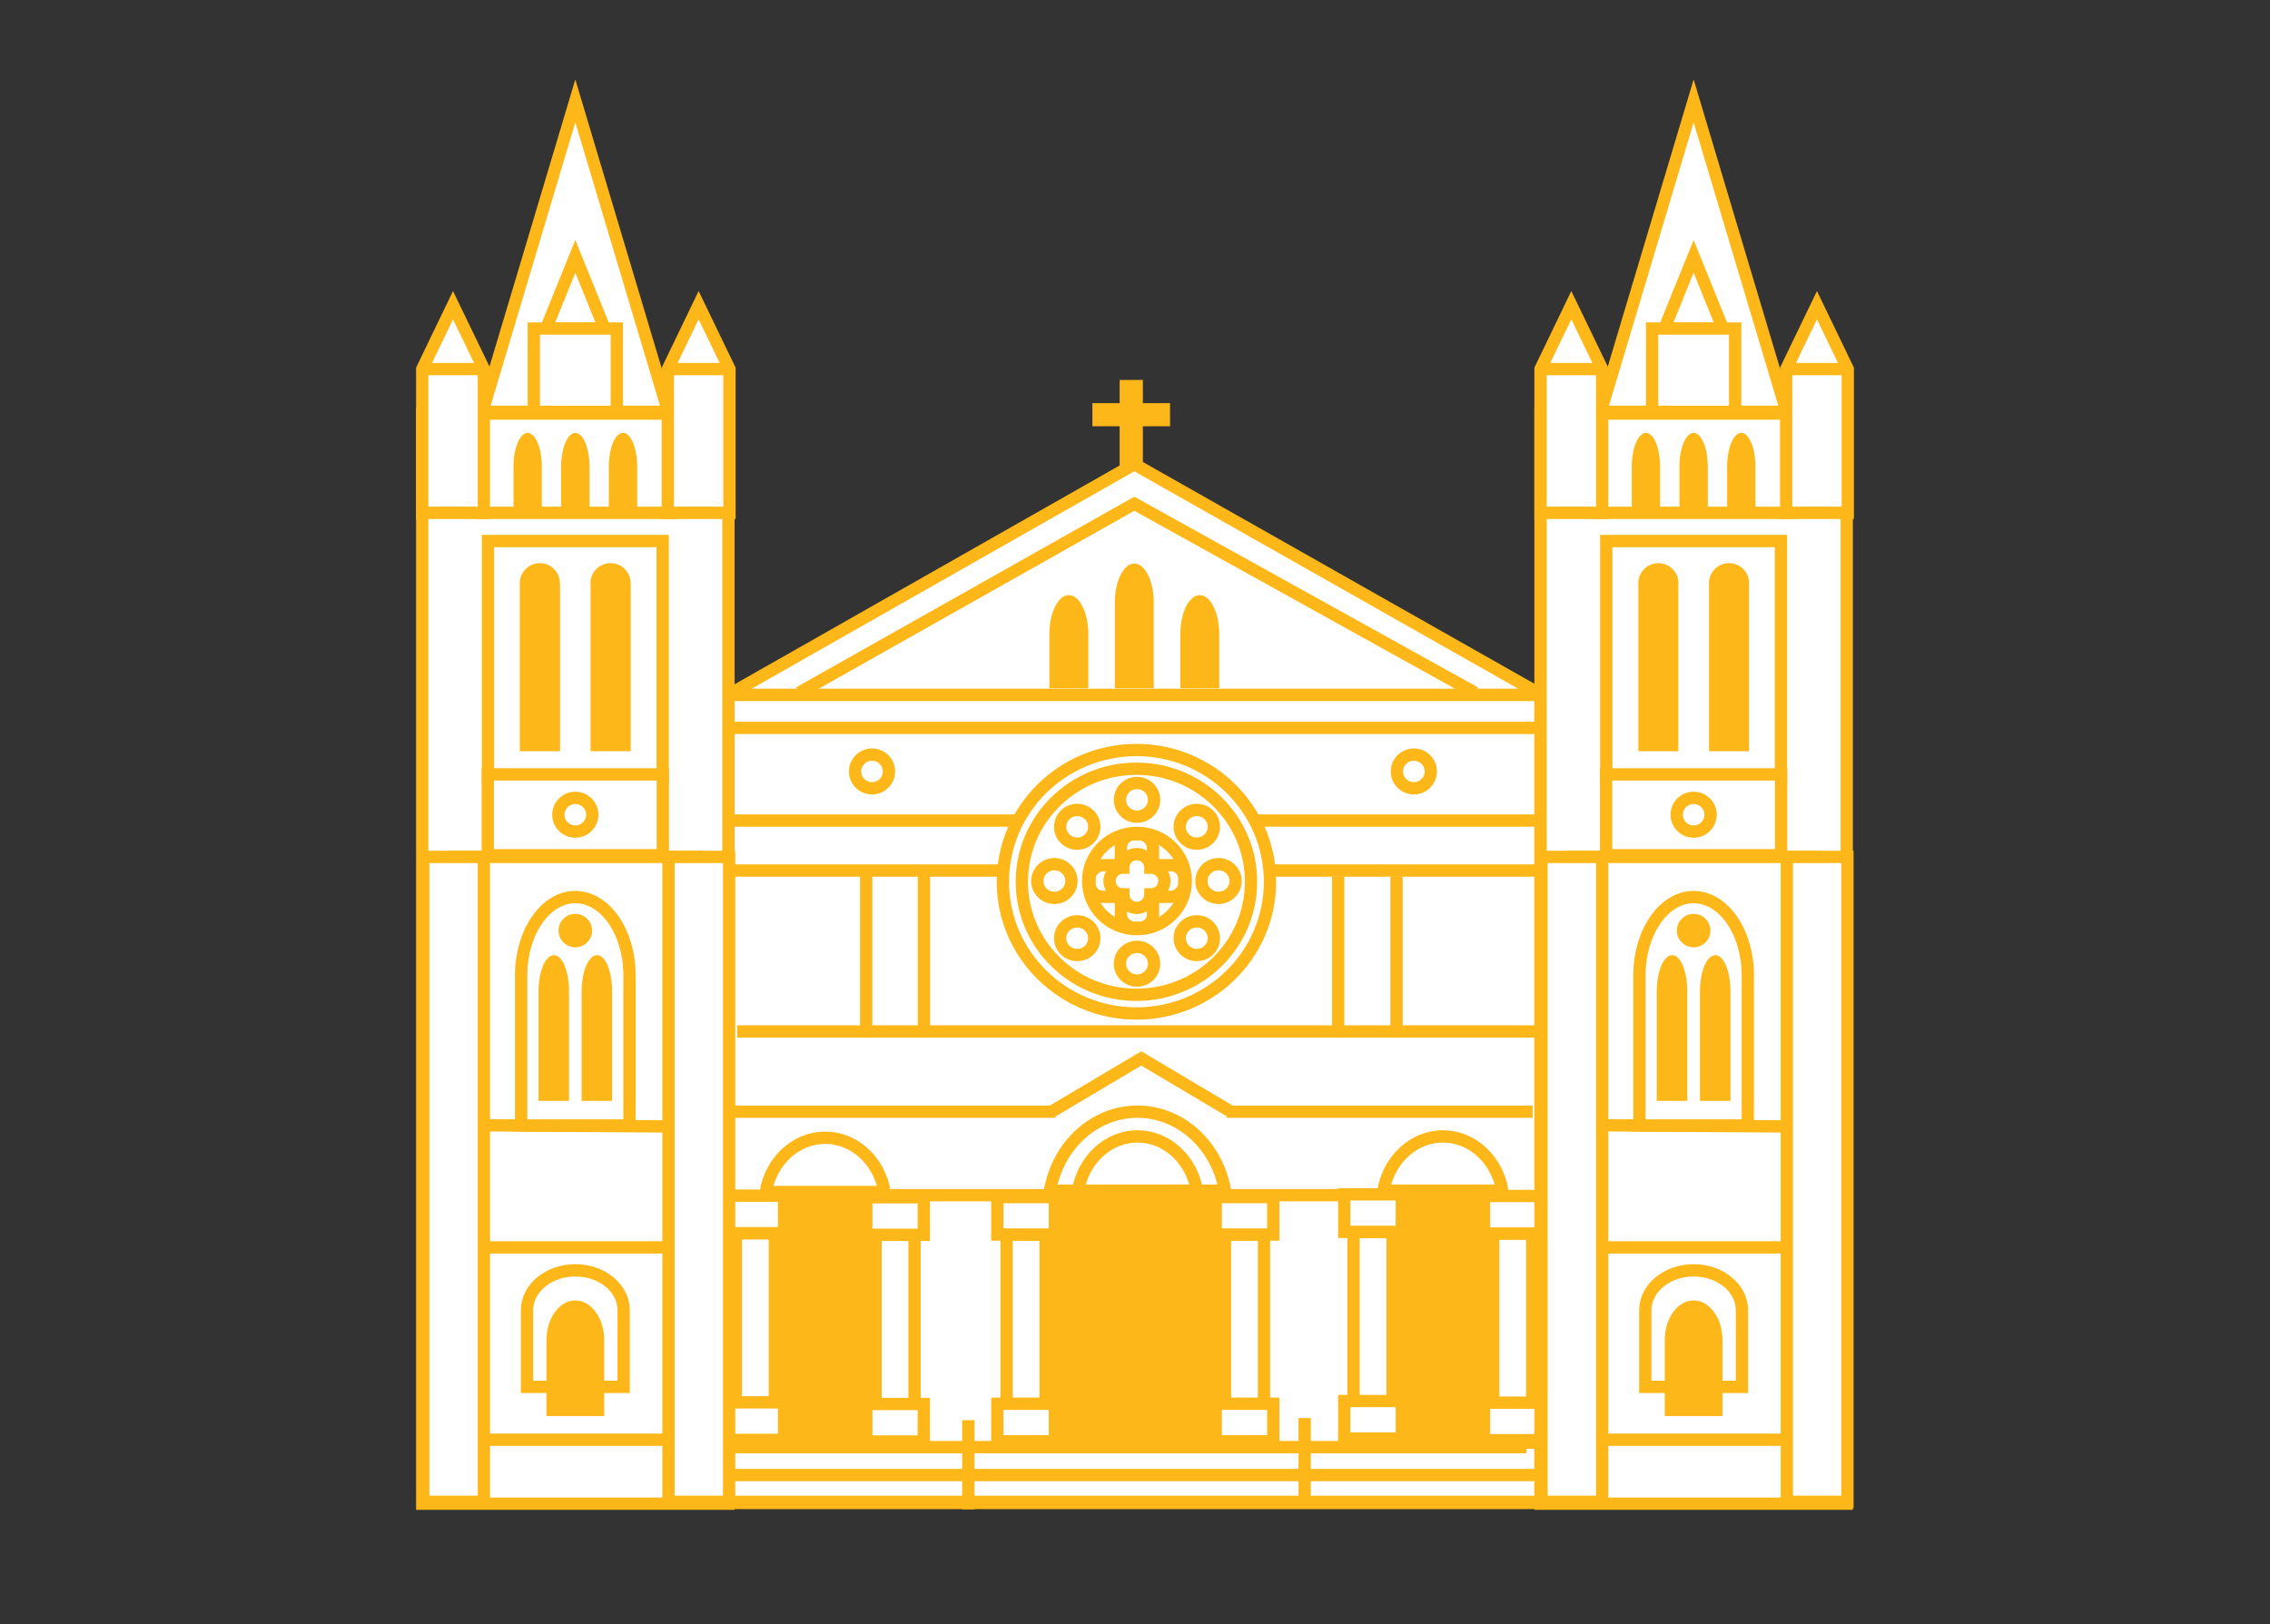 <svg xmlns="http://www.w3.org/2000/svg" viewBox="0 0 738 528.12"><rect x="0" y="0" width="738" height="528.12" fill="#333333" stroke="none"/><title>mission hill</title><g id="mission_hill" data-name="mission hill"><rect x="236.2" y="225.96" width="264.64" height="262.42" fill="#fff" stroke="#fdb718" stroke-miterlimit="10" stroke-width="3.98"/><path d="M287.6,387.63H248.94c1.71-10,9.72-17.65,19.32-17.65S285.89,377.58,287.6,387.63Z" fill="#fff" stroke="#fdb718" stroke-miterlimit="10" stroke-width="4"/><path d="M398.25,387.2H341.37c2.52-14.62,14.3-25.69,28.43-25.69S395.73,372.58,398.25,387.2Z" fill="#fff" stroke="#fdb718" stroke-miterlimit="10" stroke-width="4"/><path d="M289.86,396.14v73.77H246.68V396.14a67.16,67.16,0,0,1,.37-7.13h42.43A67.16,67.16,0,0,1,289.86,396.14Z" fill="#fdb718"/><polygon points="378.4 133.1 378.4 136.62 369.55 136.62 369.55 151.4 366.01 151.4 366.01 136.62 357.15 136.62 357.15 133.1 366.01 133.1 366.01 125.55 369.55 125.55 369.55 133.1 378.4 133.1" fill="#fff" stroke="#fdb718" stroke-miterlimit="10" stroke-width="4"/><line x1="239.65" y1="335.42" x2="499.49" y2="335.42" fill="#fff" stroke="#fdb718" stroke-miterlimit="10" stroke-width="4"/><polygon points="368.78 150.96 236.82 225.96 501.17 225.96 368.78 150.96" fill="#fff" stroke="#fdb718" stroke-miterlimit="10" stroke-width="4"/><ellipse cx="283.5" cy="250.87" rx="5.51" ry="5.48" fill="#fff" stroke="#fdb718" stroke-miterlimit="10" stroke-width="4"/><ellipse cx="459.66" cy="250.87" rx="5.51" ry="5.48" fill="#fff" stroke="#fdb718" stroke-miterlimit="10" stroke-width="4"/><line x1="238.51" y1="236.71" x2="499.49" y2="236.71" fill="#fff" stroke="#fdb718" stroke-miterlimit="10" stroke-width="4"/><polyline points="479.5 225.26 368.78 163.81 259.82 225.26" fill="none" stroke="#fdb718" stroke-miterlimit="10" stroke-width="4"/><path d="M353.82,206.21v17.63H341.17V206.21c0-7,2.83-12.68,6.32-12.68S353.82,199.21,353.82,206.21Z" fill="#fdb718"/><path d="M375.1,195.94v27.9H362.45v-27.9c0-7,2.83-12.68,6.32-12.68S375.1,188.94,375.1,195.94Z" fill="#fdb718"/><path d="M396.39,206.21v17.63H383.74V206.21c0-7,2.83-12.68,6.32-12.68S396.39,199.21,396.39,206.21Z" fill="#fdb718"/><line x1="236.82" y1="470.59" x2="496.25" y2="470.59" fill="#fff" stroke="#fdb718" stroke-miterlimit="10" stroke-width="4"/><line x1="236.82" y1="479.68" x2="501.17" y2="479.68" fill="#fff" stroke="#fdb718" stroke-miterlimit="10" stroke-width="4"/><line x1="236.82" y1="488.76" x2="501.17" y2="488.76" fill="#fff" stroke="#fdb718" stroke-miterlimit="10" stroke-width="4"/><polyline points="238.51 361.51 343.18 361.51 341.88 361.51 371.04 344.19 400.19 361.51 398.82 361.51 498.28 361.51" fill="none" stroke="#fdb718" stroke-miterlimit="10" stroke-width="4"/><rect x="333.59" y="388.66" width="71" height="81.44" fill="#fdb718"/><line x1="314.81" y1="461.84" x2="314.81" y2="490.83" fill="#fff" stroke="#fdb718" stroke-miterlimit="10" stroke-width="4"/><line x1="424.16" y1="461.14" x2="424.16" y2="490.12" fill="#fff" stroke="#fdb718" stroke-miterlimit="10" stroke-width="4"/><line x1="237.16" y1="266.84" x2="500.84" y2="266.84" fill="#fff" stroke="#fdb718" stroke-miterlimit="10" stroke-width="4"/><line x1="237.16" y1="283.09" x2="500.84" y2="283.09" fill="#fff" stroke="#fdb718" stroke-miterlimit="10" stroke-width="4"/><line x1="300.39" y1="284.09" x2="300.39" y2="337.42" fill="#fff" stroke="#fdb718" stroke-miterlimit="10" stroke-width="4"/><line x1="281.6" y1="284.09" x2="281.6" y2="337.42" fill="#fff" stroke="#fdb718" stroke-miterlimit="10" stroke-width="4"/><line x1="454.02" y1="284.99" x2="454.02" y2="337.42" fill="#fff" stroke="#fdb718" stroke-miterlimit="10" stroke-width="4"/><line x1="435.06" y1="284.99" x2="435.06" y2="337.42" fill="#fff" stroke="#fdb718" stroke-miterlimit="10" stroke-width="4"/><ellipse cx="369.47" cy="286.74" rx="43.42" ry="42.84" fill="#fff" stroke="#fdb718" stroke-miterlimit="10" stroke-width="4"/><ellipse cx="369.47" cy="286.74" rx="37.26" ry="36.76" fill="#fff" stroke="#fdb718" stroke-miterlimit="10" stroke-width="4"/><ellipse cx="369.65" cy="313.39" rx="5.55" ry="5.48" fill="#fff" stroke="#fdb718" stroke-miterlimit="10" stroke-width="4"/><ellipse cx="396.15" cy="286.5" rx="5.55" ry="5.48" fill="#fff" stroke="#fdb718" stroke-miterlimit="10" stroke-width="4"/><ellipse cx="342.79" cy="286.5" rx="5.55" ry="5.48" fill="#fff" stroke="#fdb718" stroke-miterlimit="10" stroke-width="4"/><ellipse cx="350.21" cy="268.87" rx="5.55" ry="5.48" fill="#fff" stroke="#fdb718" stroke-miterlimit="10" stroke-width="4"/><ellipse cx="389.09" cy="268.87" rx="5.55" ry="5.48" fill="#fff" stroke="#fdb718" stroke-miterlimit="10" stroke-width="4"/><ellipse cx="389.09" cy="305.09" rx="5.55" ry="5.48" fill="#fff" stroke="#fdb718" stroke-miterlimit="10" stroke-width="4"/><ellipse cx="350.21" cy="305.09" rx="5.55" ry="5.48" fill="#fff" stroke="#fdb718" stroke-miterlimit="10" stroke-width="4"/><ellipse cx="369.65" cy="260.1" rx="5.55" ry="5.48" fill="#fff" stroke="#fdb718" stroke-miterlimit="10" stroke-width="4"/><ellipse cx="369.64" cy="286.5" rx="15.87" ry="15.66" fill="#fff" stroke="#fdb718" stroke-miterlimit="10" stroke-width="4"/><rect x="364.42" y="271.32" width="10.43" height="30.36" rx="4.24" ry="4.24" fill="#fff" stroke="#fdb718" stroke-miterlimit="10" stroke-width="4"/><rect x="364.49" y="271.11" width="10.29" height="30.77" rx="4.24" ry="4.24" transform="translate(656.13 -83.14) rotate(90)" fill="#fff" stroke="#fdb718" stroke-miterlimit="10" stroke-width="4"/><path d="M378.57,286.5a4.37,4.37,0,0,1-4.4,4.34H374v0a4.4,4.4,0,0,1-8.8,0v0h-.13a4.34,4.34,0,1,1,0-8.68h.13v0a4.4,4.4,0,0,1,8.8,0v0h.13A4.37,4.37,0,0,1,378.57,286.5Z" fill="#fff" stroke="#fdb718" stroke-miterlimit="10" stroke-width="4"/><rect x="239.22" y="401.02" width="12.69" height="68.01" fill="#fff" stroke="#fdb718" stroke-miterlimit="10" stroke-width="4"/><rect x="236.2" y="388.82" width="18.71" height="12.2" fill="#fff" stroke="#fdb718" stroke-miterlimit="10" stroke-width="4"/><rect x="236.2" y="456.04" width="18.71" height="12.2" fill="#fff" stroke="#fdb718" stroke-miterlimit="10" stroke-width="4"/><rect x="284.64" y="401.56" width="12.69" height="68.01" fill="#fff" stroke="#fdb718" stroke-miterlimit="10" stroke-width="4"/><rect x="281.63" y="389.35" width="18.71" height="12.2" fill="#fff" stroke="#fdb718" stroke-miterlimit="10" stroke-width="4"/><rect x="281.63" y="456.57" width="18.71" height="12.2" fill="#fff" stroke="#fdb718" stroke-miterlimit="10" stroke-width="4"/><path d="M488.43,387.2H449.77c1.71-10,9.72-17.65,19.32-17.65S486.72,377.15,488.43,387.2Z" fill="#fff" stroke="#fdb718" stroke-miterlimit="10" stroke-width="4"/><path d="M490.69,395.71v73.77H447.51V395.71a67.16,67.16,0,0,1,.37-7.13h42.43A67.16,67.16,0,0,1,490.69,395.71Z" fill="#fdb718"/><rect x="440.04" y="400.59" width="12.69" height="68.01" fill="#fff" stroke="#fdb718" stroke-miterlimit="10" stroke-width="4"/><rect x="437.03" y="388.39" width="18.71" height="12.2" fill="#fff" stroke="#fdb718" stroke-miterlimit="10" stroke-width="4"/><rect x="437.03" y="455.61" width="18.71" height="12.2" fill="#fff" stroke="#fdb718" stroke-miterlimit="10" stroke-width="4"/><rect x="485.47" y="401.13" width="12.69" height="68.01" fill="#fff" stroke="#fdb718" stroke-miterlimit="10" stroke-width="4"/><rect x="482.45" y="388.93" width="18.71" height="12.2" fill="#fff" stroke="#fdb718" stroke-miterlimit="10" stroke-width="4"/><rect x="482.45" y="456.14" width="18.71" height="12.2" fill="#fff" stroke="#fdb718" stroke-miterlimit="10" stroke-width="4"/><rect x="327.25" y="401.47" width="12.69" height="68.01" fill="#fff" stroke="#fdb718" stroke-miterlimit="10" stroke-width="4"/><rect x="324.24" y="389.27" width="18.71" height="12.2" fill="#fff" stroke="#fdb718" stroke-miterlimit="10" stroke-width="4"/><rect x="324.24" y="456.49" width="18.71" height="12.2" fill="#fff" stroke="#fdb718" stroke-miterlimit="10" stroke-width="4"/><rect x="398.25" y="401.47" width="12.69" height="68.01" fill="#fff" stroke="#fdb718" stroke-miterlimit="10" stroke-width="4"/><rect x="395.24" y="389.27" width="18.71" height="12.2" fill="#fff" stroke="#fdb718" stroke-miterlimit="10" stroke-width="4"/><rect x="395.24" y="456.49" width="18.71" height="12.2" fill="#fff" stroke="#fdb718" stroke-miterlimit="10" stroke-width="4"/><line x1="435.47" y1="388.66" x2="289.49" y2="388.66" fill="#fff" stroke="#fdb718" stroke-miterlimit="10" stroke-width="4"/><rect x="137.27" y="134.49" width="99.55" height="354.5" fill="#fff" stroke="#fdb718" stroke-miterlimit="10" stroke-width="4"/><polygon points="187.04 32.82 156.82 133.94 217.27 133.94 187.04 32.82" fill="#fff" stroke="#fdb718" stroke-miterlimit="10" stroke-width="4"/><polygon points="187.04 83.38 177.53 106.86 196.56 106.86 187.04 83.38" fill="#fff" stroke="#fdb718" stroke-miterlimit="10" stroke-width="4"/><rect x="173.55" y="106.85" width="26.99" height="27.09" fill="#fff" stroke="#fdb718" stroke-miterlimit="10" stroke-width="4"/><line x1="154.46" y1="166.77" x2="219.63" y2="166.77" fill="#fff" stroke="#fdb718" stroke-miterlimit="10" stroke-width="4"/><line x1="154.46" y1="133.94" x2="219.63" y2="133.94" fill="#fff" stroke="#fdb718" stroke-miterlimit="10" stroke-width="4"/><rect x="158.65" y="175.94" width="56.79" height="77.29" fill="#fff" stroke="#fdb718" stroke-miterlimit="10" stroke-width="4"/><path d="M182.08,190.29v54H169v-54a6.53,6.53,0,1,1,13,0Z" fill="#fdb718"/><path d="M205.05,190.29v54H192v-54a6.53,6.53,0,1,1,13,0Z" fill="#fdb718"/><rect x="158.6" y="251.83" width="56.89" height="26.29" fill="#fff" stroke="#fdb718" stroke-miterlimit="10" stroke-width="4"/><line x1="145.59" y1="278.66" x2="228.5" y2="278.66" fill="#fff" stroke="#fdb718" stroke-miterlimit="10" stroke-width="4"/><rect x="137.6" y="278.66" width="19.71" height="209.72" fill="#fff" stroke="#fdb718" stroke-miterlimit="10" stroke-width="4"/><rect x="217.33" y="278.66" width="19.71" height="209.72" fill="#fff" stroke="#fdb718" stroke-miterlimit="10" stroke-width="4"/><line x1="157.25" y1="365.93" x2="216.84" y2="366.31" fill="#fff" stroke="#fdb718" stroke-miterlimit="10" stroke-width="4"/><line x1="157.25" y1="405.64" x2="216.84" y2="405.64" fill="#fff" stroke="#fdb718" stroke-miterlimit="10" stroke-width="4"/><line x1="157.25" y1="468.19" x2="216.83" y2="468.19" fill="#fff" stroke="#fdb718" stroke-miterlimit="10" stroke-width="4"/><path d="M202.76,426.09V451H171.33v-24.9c0-7.16,7-13,15.72-13S202.76,418.93,202.76,426.09Z" fill="#fff" stroke="#fdb718" stroke-miterlimit="10" stroke-width="4"/><path d="M176.15,151.77V167h-9.21V151.77c0-6.06,2.06-11,4.61-11S176.15,145.71,176.15,151.77Z" fill="#fdb718"/><path d="M191.65,151.77V167h-9.21V151.77c0-6.06,2.06-11,4.61-11S191.65,145.71,191.65,151.77Z" fill="#fdb718"/><path d="M207.15,151.77V167h-9.21V151.77c0-6.06,2.06-11,4.61-11S207.15,145.71,207.15,151.77Z" fill="#fdb718"/><path d="M204.66,317.14V366H169.43V317.14c0-14,7.89-25.42,17.61-25.42S204.66,303.11,204.66,317.14Z" fill="#fff" stroke="#fdb718" stroke-miterlimit="10" stroke-width="4"/><path d="M185,322.44V358h-9.93V322.44c0-6.53,2.22-11.83,5-11.83S185,315.91,185,322.44Z" fill="#fdb718"/><path d="M199,322.44V358H189.1V322.44c0-6.53,2.22-11.83,5-11.83S199,315.91,199,322.44Z" fill="#fdb718"/><ellipse cx="187.04" cy="302.62" rx="5.46" ry="5.43" fill="#fdb718"/><path d="M196.43,435.77V460.5H177.66V435.77c0-7.11,4.2-12.88,9.38-12.88S196.43,428.66,196.43,435.77Z" fill="#fdb718"/><ellipse cx="187.04" cy="264.94" rx="5.51" ry="5.48" fill="#fff" stroke="#fdb718" stroke-miterlimit="10" stroke-width="4"/><polygon points="157.31 120.02 157.31 166.77 137.27 166.77 137.27 120.02 147.28 99.25 157.31 120.02" fill="#fff" stroke="#fdb718" stroke-miterlimit="10" stroke-width="4"/><line x1="137.27" y1="120.02" x2="157.3" y2="120.02" fill="none" stroke="#fdb718" stroke-miterlimit="10" stroke-width="4"/><polygon points="237.16 120.02 237.16 166.77 217.12 166.77 217.12 120.02 227.13 99.25 237.16 120.02" fill="#fff" stroke="#fdb718" stroke-miterlimit="10" stroke-width="4"/><line x1="217.12" y1="120.02" x2="237.16" y2="120.02" fill="none" stroke="#fdb718" stroke-miterlimit="10" stroke-width="4"/><rect x="500.84" y="134.49" width="99.55" height="354.5" fill="#fff" stroke="#fdb718" stroke-miterlimit="10" stroke-width="4"/><polygon points="550.62 32.82 520.39 133.94 580.84 133.94 550.62 32.82" fill="#fff" stroke="#fdb718" stroke-miterlimit="10" stroke-width="4"/><polygon points="550.62 83.38 541.1 106.86 560.13 106.86 550.62 83.38" fill="#fff" stroke="#fdb718" stroke-miterlimit="10" stroke-width="4"/><rect x="537.12" y="106.85" width="26.99" height="27.09" fill="#fff" stroke="#fdb718" stroke-miterlimit="10" stroke-width="4"/><line x1="518.03" y1="166.77" x2="583.2" y2="166.77" fill="#fff" stroke="#fdb718" stroke-miterlimit="10" stroke-width="4"/><line x1="518.03" y1="133.94" x2="583.2" y2="133.94" fill="#fff" stroke="#fdb718" stroke-miterlimit="10" stroke-width="4"/><rect x="522.22" y="175.94" width="56.79" height="77.29" fill="#fff" stroke="#fdb718" stroke-miterlimit="10" stroke-width="4"/><path d="M545.65,190.29v54h-13v-54a6.53,6.53,0,1,1,13,0Z" fill="#fdb718"/><path d="M568.63,190.29v54h-13v-54a6.53,6.53,0,1,1,13,0Z" fill="#fdb718"/><rect x="522.17" y="251.83" width="56.89" height="26.29" fill="#fff" stroke="#fdb718" stroke-miterlimit="10" stroke-width="4"/><line x1="509.16" y1="278.66" x2="592.07" y2="278.66" fill="#fff" stroke="#fdb718" stroke-miterlimit="10" stroke-width="4"/><rect x="501.17" y="278.66" width="19.71" height="209.72" fill="#fff" stroke="#fdb718" stroke-miterlimit="10" stroke-width="4"/><rect x="580.91" y="278.66" width="19.71" height="209.72" fill="#fff" stroke="#fdb718" stroke-miterlimit="10" stroke-width="4"/><line x1="520.82" y1="365.93" x2="580.41" y2="366.31" fill="#fff" stroke="#fdb718" stroke-miterlimit="10" stroke-width="4"/><line x1="520.82" y1="405.64" x2="580.41" y2="405.64" fill="#fff" stroke="#fdb718" stroke-miterlimit="10" stroke-width="4"/><line x1="520.82" y1="468.19" x2="580.41" y2="468.19" fill="#fff" stroke="#fdb718" stroke-miterlimit="10" stroke-width="4"/><path d="M566.33,426.09V451H534.9v-24.9c0-7.16,7-13,15.72-13S566.33,418.93,566.33,426.09Z" fill="#fff" stroke="#fdb718" stroke-miterlimit="10" stroke-width="4"/><path d="M539.72,151.77V167h-9.21V151.77c0-6.06,2.06-11,4.61-11S539.72,145.71,539.72,151.77Z" fill="#fdb718"/><path d="M555.22,151.77V167H546V151.77c0-6.06,2.06-11,4.61-11S555.22,145.71,555.22,151.77Z" fill="#fdb718"/><path d="M570.72,151.77V167h-9.21V151.77c0-6.06,2.06-11,4.61-11S570.72,145.71,570.72,151.77Z" fill="#fdb718"/><path d="M568.23,317.14V366H533V317.14c0-14,7.89-25.42,17.61-25.42S568.23,303.11,568.23,317.14Z" fill="#fff" stroke="#fdb718" stroke-miterlimit="10" stroke-width="4"/><path d="M548.56,322.44V358h-9.93V322.44c0-6.53,2.22-11.83,5-11.83S548.56,315.91,548.56,322.44Z" fill="#fdb718"/><path d="M562.6,322.44V358h-9.93V322.44c0-6.53,2.22-11.83,5-11.83S562.6,315.91,562.6,322.44Z" fill="#fdb718"/><ellipse cx="550.62" cy="302.62" rx="5.46" ry="5.43" fill="#fdb718"/><path d="M560,435.77V460.5H541.23V435.77c0-7.11,4.2-12.88,9.38-12.88S560,428.66,560,435.77Z" fill="#fdb718"/><ellipse cx="550.62" cy="264.94" rx="5.51" ry="5.48" fill="#fff" stroke="#fdb718" stroke-miterlimit="10" stroke-width="4"/><polygon points="520.88 120.02 520.88 166.77 500.84 166.77 500.84 120.02 510.85 99.25 520.88 120.02" fill="#fff" stroke="#fdb718" stroke-miterlimit="10" stroke-width="4"/><line x1="500.84" y1="120.02" x2="520.88" y2="120.02" fill="none" stroke="#fdb718" stroke-miterlimit="10" stroke-width="4"/><polygon points="600.73 120.02 600.73 166.77 580.7 166.77 580.7 120.02 590.71 99.25 600.73 120.02" fill="#fff" stroke="#fdb718" stroke-miterlimit="10" stroke-width="4"/><line x1="580.7" y1="120.02" x2="600.73" y2="120.02" fill="none" stroke="#fdb718" stroke-miterlimit="10" stroke-width="4"/><path d="M389.14,387.2H350.48c1.71-10,9.72-17.65,19.32-17.65S387.43,377.15,389.14,387.2Z" fill="#fff" stroke="#fdb718" stroke-miterlimit="10" stroke-width="4"/></g></svg>